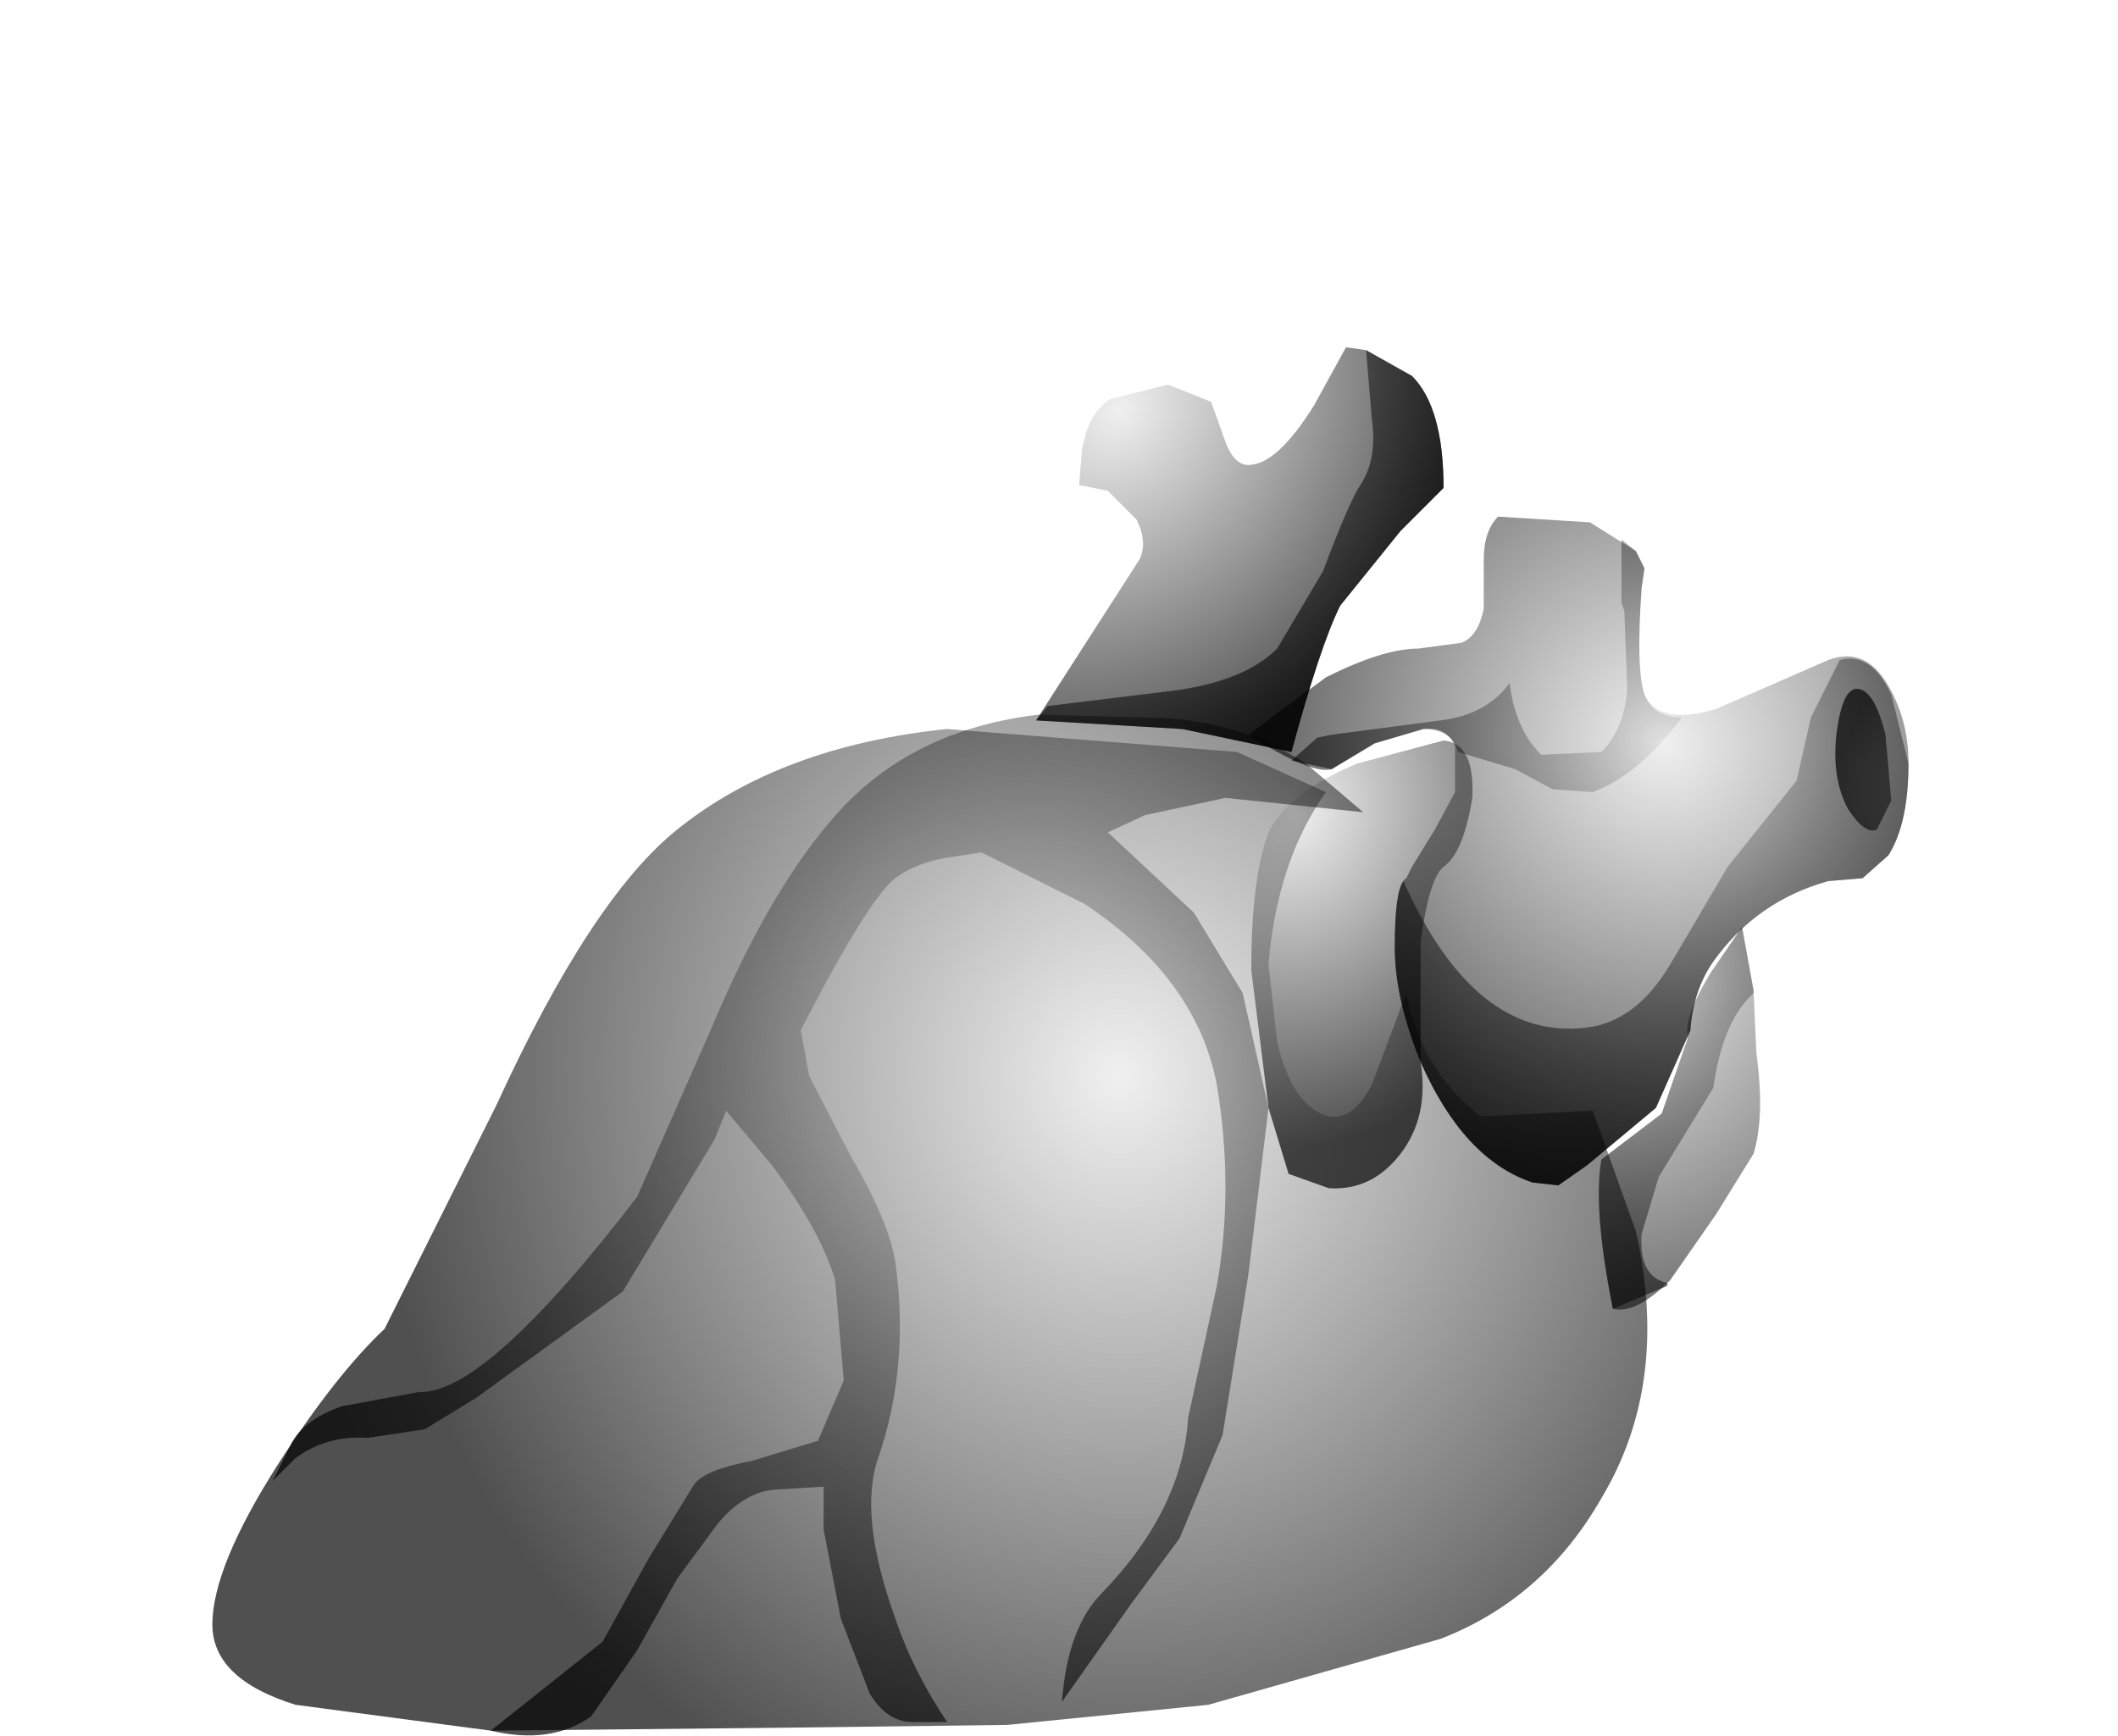 <?xml version="1.0" encoding="UTF-8" standalone="no"?>
<svg xmlns:xlink="http://www.w3.org/1999/xlink" height="30.25px" width="36.9px" xmlns="http://www.w3.org/2000/svg">
  <g transform="matrix(1.0, 0.0, 0.0, 1.0, 0.0, 0.0)">
    <use height="24.2" transform="matrix(1.0, 0.0, 0.0, 1.0, 3.7, 6.05)" width="29.55" xlink:href="#shape0"/>
  </g>
  <defs>
    <g id="shape0" transform="matrix(1.0, 0.0, 0.0, 1.0, -3.7, -6.05)">
      <path d="M21.55 13.1 L23.1 13.8 Q22.25 15.0 22.1 16.8 L22.25 18.15 Q22.45 19.0 22.85 19.3 23.45 19.75 23.9 18.9 L24.5 17.3 Q24.75 18.65 25.8 19.45 L27.75 19.35 28.5 21.45 Q29.1 24.1 27.9 26.1 26.9 27.85 25.1 28.55 L21.05 29.7 17.55 30.05 13.55 30.1 8.55 30.15 5.15 29.7 Q3.7 29.25 3.7 28.3 3.7 27.3 4.85 25.5 5.85 23.95 6.7 23.15 L8.65 19.25 Q10.3 15.65 11.8 14.45 13.6 13.0 16.5 12.7 L21.55 13.1" fill="url(#gradient0)" fill-rule="evenodd" stroke="none"/>
      <path d="M21.35 13.9 L19.95 14.2 19.3 14.5 20.8 15.9 21.65 17.3 22.1 19.3 21.75 22.2 21.3 25.0 20.55 26.8 19.7 27.95 18.5 29.65 Q18.6 28.35 19.2 27.75 20.6 26.3 20.7 24.7 L21.2 22.4 Q21.5 20.7 21.2 18.9 20.85 17.05 18.9 15.75 L17.1 14.85 16.45 14.95 Q15.7 15.1 15.4 15.5 14.9 16.1 13.95 17.95 L14.1 18.75 14.8 20.1 Q15.5 21.3 15.6 22.0 15.85 23.8 15.3 25.4 14.95 26.4 15.6 28.2 15.9 29.1 16.5 30.0 L15.9 30.0 Q15.45 30.0 15.15 29.5 L14.65 28.2 14.35 26.65 14.35 25.9 13.5 25.95 Q12.95 26.0 12.5 26.55 L11.8 27.5 11.1 28.75 10.3 29.9 Q9.6 30.4 8.55 30.15 L10.5 28.6 11.3 27.15 12.1 25.85 Q12.3 25.6 13.1 25.45 L14.25 25.1 14.7 24.05 14.55 22.3 Q14.3 21.45 13.45 20.3 L12.65 19.35 12.45 19.85 10.85 22.5 8.3 24.35 7.4 24.9 6.4 25.05 Q5.7 25.0 5.15 25.4 L4.75 25.8 5.05 25.2 Q5.25 24.75 5.95 24.5 L7.3 24.25 Q8.45 24.3 11.1 20.85 L12.4 17.9 Q13.45 15.4 14.65 14.1 15.95 12.7 18.1 12.45 L19.95 12.5 Q21.5 12.5 22.75 13.3 L23.75 14.15 21.35 13.9" fill="url(#gradient1)" fill-rule="evenodd" stroke="none"/>
      <path d="M32.45 15.3 L31.85 15.35 Q30.6 15.7 29.85 16.75 29.5 17.25 29.45 17.95 L28.85 19.3 27.65 20.3 27.15 20.65 26.7 20.6 Q25.5 20.2 24.75 18.5 24.3 17.4 24.3 16.5 24.3 15.4 24.5 15.3 L24.6 15.1 25.0 14.45 25.35 13.8 25.35 13.0 Q25.2 12.65 24.8 12.7 L23.95 12.95 23.2 13.4 Q22.85 13.5 21.75 12.8 L23.1 11.8 Q24.1 11.3 24.7 11.3 L25.45 11.2 Q25.75 11.1 25.85 10.6 L25.85 9.75 Q25.85 9.25 26.1 9.0 L27.7 9.1 28.5 9.6 28.65 9.9 28.6 10.25 Q28.5 11.65 28.65 12.1 28.9 12.65 29.9 12.35 L31.85 11.5 Q32.5 11.25 32.9 11.95 33.25 12.55 33.25 13.3 33.25 14.35 32.9 14.9 L32.45 15.3" fill="url(#gradient2)" fill-rule="evenodd" stroke="none"/>
      <path d="M21.35 7.7 Q21.5 8.1 21.75 8.1 22.25 8.1 22.9 7.05 L23.45 6.05 23.8 6.1 24.6 6.55 Q25.15 7.1 25.15 8.5 L24.4 9.25 23.35 10.55 Q23.0 11.25 22.5 13.1 L20.6 12.7 18.05 12.55 19.85 9.75 Q20.0 9.45 19.8 9.05 L19.3 8.55 18.8 8.45 18.85 7.85 Q18.95 7.2 19.35 6.95 L20.35 6.7 21.1 7.0 21.35 7.7" fill="url(#gradient3)" fill-rule="evenodd" stroke="none"/>
      <path d="M23.65 13.3 L25.15 12.9 Q25.7 12.95 25.65 13.9 25.5 14.85 25.15 15.1 24.9 15.3 24.75 16.4 L24.75 18.5 Q24.9 19.45 24.4 20.1 23.9 20.75 23.15 20.7 L22.45 20.45 22.1 19.3 21.8 16.9 Q21.8 15.3 22.1 14.5 22.45 13.8 23.65 13.3" fill="url(#gradient4)" fill-rule="evenodd" stroke="none"/>
      <path d="M28.3 10.65 L28.25 10.5 28.25 9.4 28.5 9.6 28.65 9.9 28.6 10.25 Q28.5 11.65 28.65 12.1 28.8 12.5 29.3 12.5 28.55 13.5 27.75 13.8 L27.05 13.75 26.4 13.4 25.4 13.1 Q25.3 12.7 24.8 12.7 L23.95 12.95 23.2 13.4 22.5 13.25 22.95 12.85 23.2 12.8 25.1 12.55 Q25.9 12.45 26.3 11.9 26.4 12.7 26.85 13.15 L27.9 13.1 Q28.3 12.7 28.35 12.0 L28.3 10.65" fill="url(#gradient5)" fill-rule="evenodd" stroke="none"/>
      <path d="M31.55 12.5 L32.05 11.5 Q32.6 11.35 32.95 12.1 L33.25 13.3 Q33.25 14.35 32.9 14.9 L32.45 15.3 31.85 15.35 Q30.6 15.7 29.85 16.75 29.5 17.25 29.45 17.95 L28.85 19.3 27.65 20.3 27.15 20.65 26.7 20.6 Q25.5 20.2 24.75 18.5 24.3 17.4 24.3 16.5 24.3 15.55 24.45 15.35 25.7 18.15 27.65 17.9 28.5 17.8 29.1 16.8 L30.1 15.1 31.3 13.6 31.55 12.5" fill="url(#gradient6)" fill-rule="evenodd" stroke="none"/>
      <path d="M32.0 12.75 Q32.1 12.0 32.35 12.0 32.65 12.0 32.85 12.8 L32.95 13.95 32.7 14.45 Q32.5 14.55 32.2 14.1 31.9 13.55 32.0 12.75" fill="url(#gradient7)" fill-rule="evenodd" stroke="none"/>
      <path d="M18.05 12.55 L18.25 12.3 20.3 12.05 Q21.65 11.9 22.25 11.3 L23.05 9.95 Q23.5 8.75 23.7 8.45 24.0 8.0 23.9 7.3 L23.8 6.1 24.6 6.55 Q25.15 7.1 25.15 8.5 L24.4 9.25 23.35 10.55 Q23.0 11.25 22.5 13.1 L20.6 12.7 18.05 12.55" fill="url(#gradient8)" fill-rule="evenodd" stroke="none"/>
      <path d="M28.95 19.4 L29.4 18.1 29.4 18.0 Q29.35 17.7 29.8 16.95 L30.35 16.15 30.55 17.25 30.6 18.35 Q30.75 19.45 30.55 20.1 L29.9 21.15 29.1 22.3 Q28.5 22.9 28.1 22.8 27.75 21.05 27.9 20.2 L28.95 19.4" fill="url(#gradient9)" fill-rule="evenodd" stroke="none"/>
      <path d="M29.4 18.0 Q29.35 17.7 29.8 16.95 L30.35 16.15 30.55 17.25 30.55 17.3 30.5 17.35 Q30.0 17.85 29.85 18.95 L28.9 20.5 28.6 21.5 Q28.55 22.25 29.05 22.35 L29.05 22.4 28.1 22.8 Q27.75 21.05 27.9 20.2 L28.95 19.4 29.4 18.1 29.4 18.0" fill="url(#gradient10)" fill-rule="evenodd" stroke="none"/>
    </g>
    <radialGradient cx="0" cy="0" gradientTransform="matrix(-0.016, -8.0E-4, -5.0E-4, 0.017, 19.5, 18.75)" gradientUnits="userSpaceOnUse" id="gradient0" r="819.2" spreadMethod="pad">
      <stop offset="0.0" stop-color="#000000" stop-opacity="0.059"/>
      <stop offset="1.0" stop-color="#000000" stop-opacity="0.686"/>
    </radialGradient>
    <radialGradient cx="0" cy="0" gradientTransform="matrix(-0.015, -7.0E-4, -5.0E-4, 0.016, 16.75, 18.5)" gradientUnits="userSpaceOnUse" id="gradient1" r="819.2" spreadMethod="pad">
      <stop offset="0.0" stop-color="#000000" stop-opacity="0.059"/>
      <stop offset="1.0" stop-color="#000000" stop-opacity="0.686"/>
    </radialGradient>
    <radialGradient cx="0" cy="0" gradientTransform="matrix(-0.01, -5.0E-4, -3.0E-4, 0.01, 29.0, 12.95)" gradientUnits="userSpaceOnUse" id="gradient2" r="819.2" spreadMethod="pad">
      <stop offset="0.0" stop-color="#000000" stop-opacity="0.059"/>
      <stop offset="1.0" stop-color="#000000" stop-opacity="0.686"/>
    </radialGradient>
    <radialGradient cx="0" cy="0" gradientTransform="matrix(0.006, 0.004, 0.005, -0.007, 19.5, 7.15)" gradientUnits="userSpaceOnUse" id="gradient3" r="819.2" spreadMethod="pad">
      <stop offset="0.0" stop-color="#000000" stop-opacity="0.059"/>
      <stop offset="1.0" stop-color="#000000" stop-opacity="0.686"/>
    </radialGradient>
    <radialGradient cx="0" cy="0" gradientTransform="matrix(0.005, 0.004, 0.004, -0.006, 22.55, 14.15)" gradientUnits="userSpaceOnUse" id="gradient4" r="819.2" spreadMethod="pad">
      <stop offset="0.0" stop-color="#000000" stop-opacity="0.059"/>
      <stop offset="1.0" stop-color="#000000" stop-opacity="0.686"/>
    </radialGradient>
    <radialGradient cx="0" cy="0" gradientTransform="matrix(-0.01, -5.0E-4, -3.0E-4, 0.01, 29.0, 12.95)" gradientUnits="userSpaceOnUse" id="gradient5" r="819.2" spreadMethod="pad">
      <stop offset="0.0" stop-color="#000000" stop-opacity="0.059"/>
      <stop offset="1.0" stop-color="#000000" stop-opacity="0.686"/>
    </radialGradient>
    <radialGradient cx="0" cy="0" gradientTransform="matrix(-0.01, -5.0E-4, -3.0E-4, 0.01, 29.0, 12.95)" gradientUnits="userSpaceOnUse" id="gradient6" r="819.2" spreadMethod="pad">
      <stop offset="0.0" stop-color="#000000" stop-opacity="0.059"/>
      <stop offset="1.0" stop-color="#000000" stop-opacity="0.686"/>
    </radialGradient>
    <radialGradient cx="0" cy="0" gradientTransform="matrix(-0.004, -2.0E-4, -1.0E-4, 0.004, 35.25, 14.1)" gradientUnits="userSpaceOnUse" id="gradient7" r="819.2" spreadMethod="pad">
      <stop offset="0.0" stop-color="#000000" stop-opacity="0.059"/>
      <stop offset="1.0" stop-color="#000000" stop-opacity="0.686"/>
    </radialGradient>
    <radialGradient cx="0" cy="0" gradientTransform="matrix(0.006, 0.004, 0.005, -0.007, 19.5, 7.15)" gradientUnits="userSpaceOnUse" id="gradient8" r="819.2" spreadMethod="pad">
      <stop offset="0.0" stop-color="#000000" stop-opacity="0.059"/>
      <stop offset="1.0" stop-color="#000000" stop-opacity="0.686"/>
    </radialGradient>
    <radialGradient cx="0" cy="0" gradientTransform="matrix(0.007, 0.005, 0.005, -0.008, 28.25, 16.9)" gradientUnits="userSpaceOnUse" id="gradient9" r="819.2" spreadMethod="pad">
      <stop offset="0.0" stop-color="#000000" stop-opacity="0.059"/>
      <stop offset="1.0" stop-color="#000000" stop-opacity="0.686"/>
    </radialGradient>
    <radialGradient cx="0" cy="0" gradientTransform="matrix(0.007, 0.005, 0.005, -0.008, 28.25, 16.95)" gradientUnits="userSpaceOnUse" id="gradient10" r="819.2" spreadMethod="pad">
      <stop offset="0.0" stop-color="#000000" stop-opacity="0.059"/>
      <stop offset="1.0" stop-color="#000000" stop-opacity="0.686"/>
    </radialGradient>
  </defs>
</svg>
